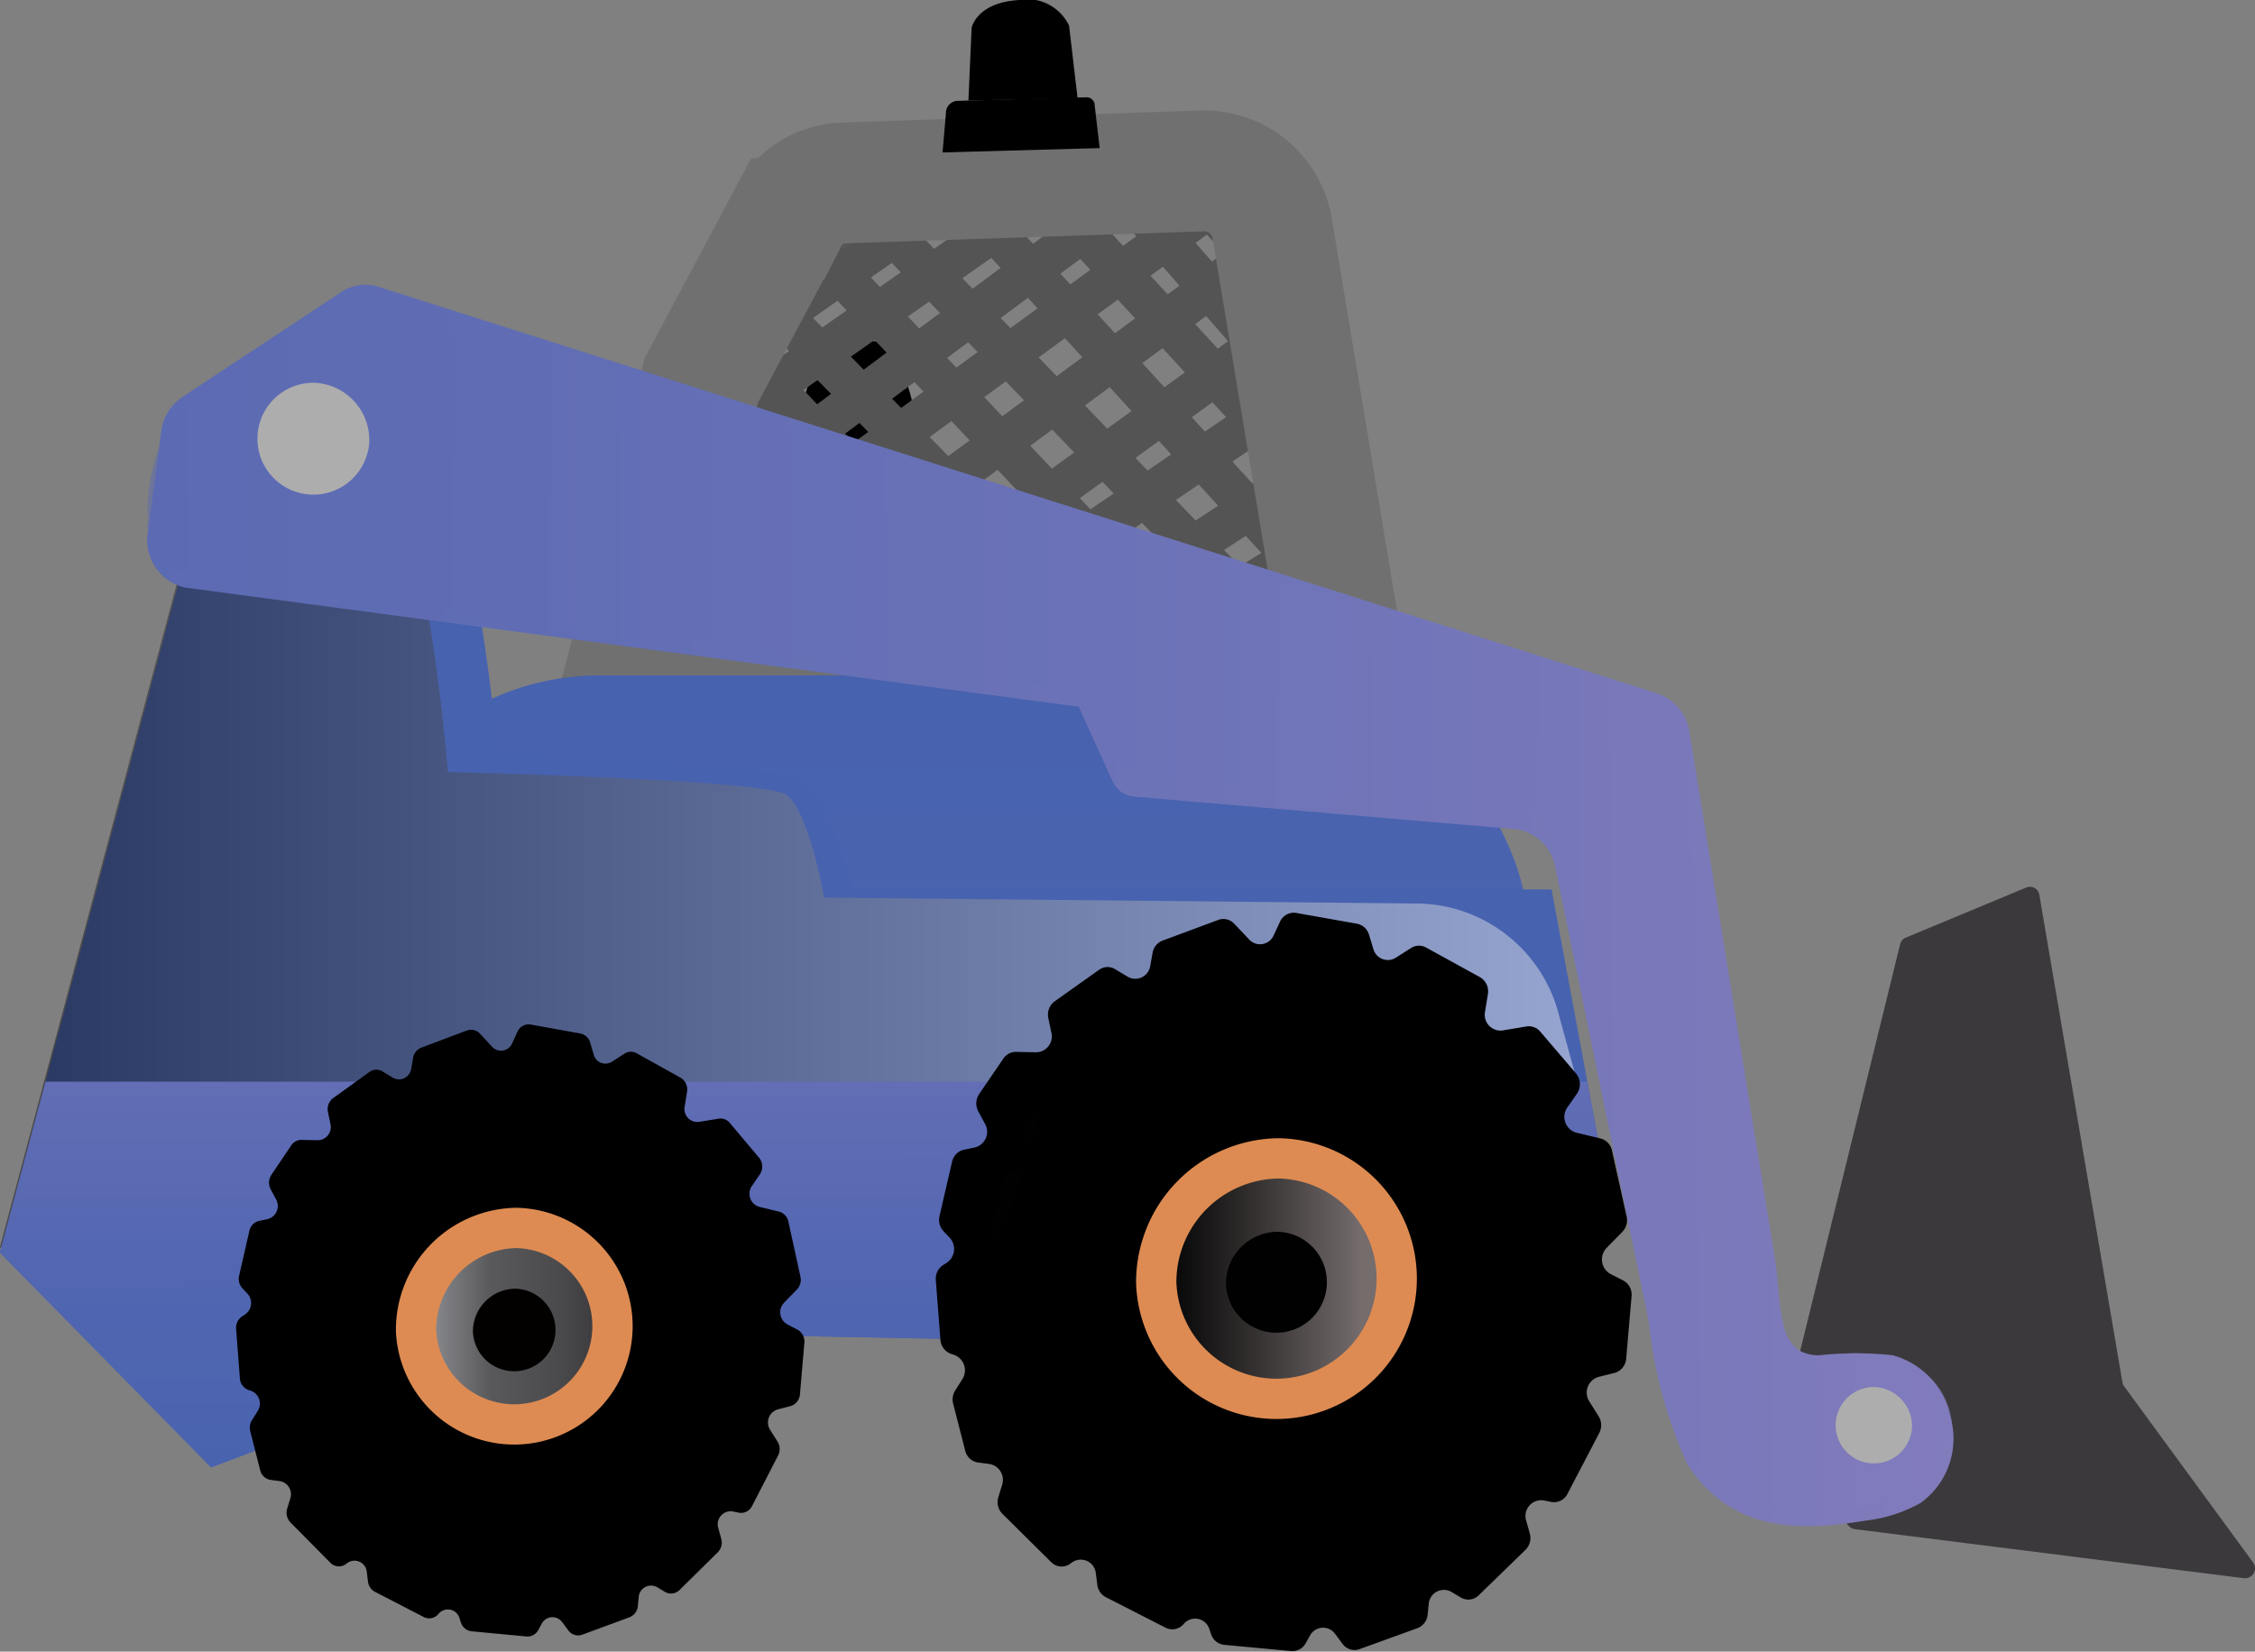 <svg id="Group_15811" data-name="Group 15811" xmlns="http://www.w3.org/2000/svg" xmlns:xlink="http://www.w3.org/1999/xlink" width="55.962" height="41" viewBox="0 0 55.962 41">
  <rect x="0" y="0" width="55.962" height="41" fill="#808080" stroke="none"/>
  <defs>
    <linearGradient id="linear-gradient" x1="-7.291" y1="0.5" x2="-8.512" y2="0.5" gradientUnits="objectBoundingBox">
      <stop offset="0.014"/>
      <stop offset="0.153" stop-color="#1d0a00"/>
      <stop offset="0.37" stop-color="#451900"/>
      <stop offset="0.568" stop-color="#632300"/>
      <stop offset="0.739" stop-color="#742900"/>
      <stop offset="0.864" stop-color="#7b2c00"/>
    </linearGradient>
    <linearGradient id="linear-gradient-2" x1="0.5" y1="1.001" x2="0.5" y2="-0.001" gradientUnits="objectBoundingBox">
      <stop offset="0" stop-color="#827cbc"/>
      <stop offset="0.079" stop-color="#7476b9"/>
      <stop offset="0.241" stop-color="#606db4"/>
      <stop offset="0.424" stop-color="#5266b1"/>
      <stop offset="0.644" stop-color="#4963af"/>
      <stop offset="1" stop-color="#4762af"/>
    </linearGradient>
    <linearGradient id="linear-gradient-3" x1="-18.985" y1="3.638" x2="-20.207" y2="3.638" gradientUnits="objectBoundingBox">
      <stop offset="0.014"/>
      <stop offset="0.118" stop-color="#2e2c24"/>
      <stop offset="0.271" stop-color="#6d6855"/>
      <stop offset="0.418" stop-color="#a19a7e"/>
      <stop offset="0.555" stop-color="#c9c19e"/>
      <stop offset="0.679" stop-color="#e6ddb5"/>
      <stop offset="0.786" stop-color="#f8eec3"/>
      <stop offset="0.864" stop-color="#fff5c8"/>
    </linearGradient>
    <linearGradient id="linear-gradient-4" x1="-27.89" y1="0.5" x2="-29.111" y2="0.5" gradientUnits="objectBoundingBox">
      <stop offset="0.014"/>
      <stop offset="0.118" stop-color="#2e1005"/>
      <stop offset="0.271" stop-color="#6d250c"/>
      <stop offset="0.418" stop-color="#a13712"/>
      <stop offset="0.555" stop-color="#c94517"/>
      <stop offset="0.679" stop-color="#e64f1b"/>
      <stop offset="0.786" stop-color="#f8551d"/>
      <stop offset="0.864" stop-color="#ff581e"/>
    </linearGradient>
    <linearGradient id="linear-gradient-5" x1="1" y1="0.5" x2="0" y2="0.5" gradientUnits="objectBoundingBox">
      <stop offset="0" stop-color="#fff"/>
      <stop offset="1"/>
    </linearGradient>
    <linearGradient id="linear-gradient-6" x1="-1.166" y1="-0.541" x2="-1.165" y2="1.922" xlink:href="#linear-gradient-2"/>
    <linearGradient id="linear-gradient-7" x1="-10.151" y1="0.5" x2="-11.373" y2="0.5" gradientUnits="objectBoundingBox">
      <stop offset="0.055" stop-color="#3b393c"/>
      <stop offset="0.285" stop-color="#4b4b4d"/>
      <stop offset="0.621" stop-color="#59595b"/>
      <stop offset="1" stop-color="#95969a"/>
      <stop offset="1" stop-color="#68686b"/>
      <stop offset="1" stop-color="#1d1d1e"/>
      <stop offset="1"/>
    </linearGradient>
    <linearGradient id="linear-gradient-8" x1="1.011" y1="0.489" x2="-2.327" y2="0.505" xlink:href="#linear-gradient-2"/>
    <linearGradient id="linear-gradient-9" x1="1.011" y1="0.489" x2="-2.327" y2="0.505" xlink:href="#linear-gradient-2"/>
    <radialGradient id="radial-gradient" cx="0.492" cy="0.505" r="0.471" gradientTransform="matrix(-1.063, -0.017, -0.019, 1.054, -0.15, -0.323)" gradientUnits="objectBoundingBox">
      <stop offset="0" stop-color="#fff"/>
      <stop offset="0.024" stop-color="#fdfdfd"/>
      <stop offset="0.033" stop-color="#f6f6f6"/>
      <stop offset="0.039" stop-color="#eaeaea"/>
      <stop offset="0.044" stop-color="#d9d9d9"/>
      <stop offset="0.049" stop-color="#c3c3c3"/>
      <stop offset="0.052" stop-color="#a8a8a8"/>
      <stop offset="0.056" stop-color="#878787"/>
      <stop offset="0.059" stop-color="#626262"/>
      <stop offset="0.062" stop-color="#393939"/>
      <stop offset="0.064" stop-color="#1c1c1c"/>
      <stop offset="0.22" stop-color="#1e1e1e"/>
      <stop offset="0.332" stop-color="#282828"/>
      <stop offset="0.429" stop-color="#373737"/>
      <stop offset="0.494" stop-color="#474747"/>
      <stop offset="0.724" stop-color="#454545"/>
      <stop offset="0.747" stop-color="#444"/>
      <stop offset="0.811" stop-color="#3d3d3d"/>
      <stop offset="0.899" stop-color="#2b2b2b"/>
      <stop offset="0.986" stop-color="#131313"/>
      <stop offset="1"/>
    </radialGradient>
    <radialGradient id="radial-gradient-2" cx="0.483" cy="0.505" r="0.815" gradientTransform="matrix(-1.051, -0.017, -0.019, 1.043, -0.238, -0.453)" gradientUnits="objectBoundingBox">
      <stop offset="0" stop-color="#1c1c1c"/>
      <stop offset="0.209" stop-color="#202020" stop-opacity="0.988"/>
      <stop offset="0.285" stop-color="#313131" stop-opacity="0.949"/>
      <stop offset="0.339" stop-color="#4e4e4e" stop-opacity="0.882"/>
      <stop offset="0.382" stop-color="#787878" stop-opacity="0.784"/>
      <stop offset="0.419" stop-color="#aeaeae" stop-opacity="0.659"/>
      <stop offset="0.452" stop-color="#f0f0f0" stop-opacity="0.506"/>
      <stop offset="0.458" stop-color="#fff" stop-opacity="0.471"/>
      <stop offset="0.496" stop-color="#f7f7f7" stop-opacity="0.49"/>
      <stop offset="0.51" stop-color="#dedede" stop-opacity="0.565"/>
      <stop offset="0.52" stop-color="#b1b1b1" stop-opacity="0.694"/>
      <stop offset="0.528" stop-color="#727272" stop-opacity="0.875"/>
      <stop offset="0.532" stop-color="#474747"/>
      <stop offset="0.728" stop-color="#454545"/>
      <stop offset="0.747" stop-color="#444"/>
      <stop offset="0.811" stop-color="#3d3d3d"/>
      <stop offset="0.899" stop-color="#2b2b2b"/>
      <stop offset="0.986" stop-color="#131313"/>
      <stop offset="1"/>
    </radialGradient>
    <linearGradient id="linear-gradient-10" x1="1" y1="0.5" x2="0" y2="0.5" gradientUnits="objectBoundingBox">
      <stop offset="0.147" stop-color="#756c6c"/>
      <stop offset="0.211" stop-color="#6b6363"/>
      <stop offset="0.751" stop-color="#1e1c1c"/>
      <stop offset="1"/>
    </linearGradient>
    <radialGradient id="radial-gradient-3" cx="0.492" cy="0.505" r="0.464" gradientTransform="matrix(-1.078, -0.017, -0.02, 1.069, -0.935, -0.451)" xlink:href="#radial-gradient"/>
    <radialGradient id="radial-gradient-4" cx="0.483" cy="0.505" r="0.803" gradientTransform="matrix(-1.066, -0.017, -0.019, 1.058, -1.152, -0.636)" xlink:href="#radial-gradient-2"/>
    <linearGradient id="linear-gradient-11" x1="1" y1="0.5" x2="0" y2="0.5" xlink:href="#linear-gradient-7"/>
  </defs>
  <g id="Group_4130" data-name="Group 4130" transform="translate(15.335 4.24)">
    <path id="Path_4984" data-name="Path 4984" d="M624.033,319.733s-.5-3.736,2.056-3.233c1.07.211,1.892,9.937,1.892,9.937l-7.9-.328S622.046,319.9,624.033,319.733Z" transform="translate(-619.488 -312.234)" fill="url(#linear-gradient)"/>
    <g id="Group_4129" data-name="Group 4129" transform="translate(0.355 0.025)">
      <line id="Line_86" data-name="Line 86" x2="2.199" y2="2.309" transform="translate(0.241 10.879)" fill="none" stroke="#545454" stroke-miterlimit="10" stroke-width="1"/>
      <line id="Line_87" data-name="Line 87" x2="3.255" y2="3.541" transform="translate(0.56 9.647)" fill="none" stroke="#545454" stroke-miterlimit="10" stroke-width="1"/>
      <line id="Line_88" data-name="Line 88" x2="4.621" y2="4.598" transform="translate(1.041 8.59)" fill="none" stroke="#545454" stroke-miterlimit="10" stroke-width="1"/>
      <line id="Line_89" data-name="Line 89" x2="6.004" y2="6.285" transform="translate(1.269 6.903)" fill="none" stroke="#545454" stroke-miterlimit="10" stroke-width="1"/>
      <line id="Line_90" data-name="Line 90" x2="7.717" y2="7.724" transform="translate(1.641 5.464)" fill="none" stroke="#545454" stroke-miterlimit="10" stroke-width="1"/>
      <path id="Path_4985" data-name="Path 4985" d="M596.754,310.252l8.673,9.1h2.181l-10.169-10.384.874-1.641,11.38,12.025h2.416l-12.424-12.91h2.664l9.537,10.425-.493-2.967-6.872-7.459h1.95l4.545,5.187-.442-2.661-2.634-2.8" transform="translate(-594.459 -306.164)" fill="none" stroke="#545454" stroke-miterlimit="10" stroke-width="1"/>
      <path id="Path_4986" data-name="Path 4986" d="M604.006,306.845l-3.725,2.526-1.075,2.018,6.506-4.544h2.274l-9.416,6.626-.626,2.423,12.174-9.048h2.351l-14.927,10.9-.241,2.286,15.933-11.751.338,2.036-13.429,9.715,2.346-.279,11.368-7.724.316,1.9-9.315,6.1h2.5l7.115-4.369.25,1.605-4.7,2.485" transform="translate(-597.302 -306.568)" fill="none" stroke="#545454" stroke-miterlimit="10" stroke-width="1"/>
    </g>
    <path id="Path_4987" data-name="Path 4987" d="M596.289,319.316l2.07-8.01.58-1.089,1.559-2.926a1.627,1.627,0,0,1,1.372-.885l8.959-.3a1.712,1.712,0,0,1,1.706,1.484l1.949,11.728Z" transform="translate(-596.289 -306.104)" fill="none" stroke="#707070" stroke-miterlimit="10" stroke-width="3"/>
  </g>
  <rect id="Rectangle_2192" data-name="Rectangle 2192" width="29.496" height="12.879" rx="6.44" transform="translate(8.441 16.766)" fill="url(#linear-gradient-2)"/>
  <g id="Group_4131" data-name="Group 4131" transform="translate(23.393 0)">
    <path id="Path_4988" data-name="Path 4988" d="M611.944,301.718l3.214-.089a.2.2,0,0,1,.2.206l.124,1.055-3.9.108.084-.969A.3.3,0,0,1,611.944,301.718Z" transform="translate(-611.584 -299.214)" fill="url(#linear-gradient-3)"/>
    <path id="Path_4989" data-name="Path 4989" d="M612.938,298.2l.08-1.806s.119-.615,1.146-.686a1.155,1.155,0,0,1,1.272.633l.211,1.8Z" transform="translate(-612.298 -295.705)" fill="url(#linear-gradient-4)"/>
  </g>
  <g id="Group_4132" data-name="Group 4132" transform="translate(0 13.064)">
    <path id="Path_4990" data-name="Path 4990" d="M580.425,345.778l4.726-17.735s6.557-.664,6.841,0a51.538,51.538,0,0,1,.782,5.313s7.036.3,7.605.686,1.208,2.721,1.208,2.721H618.93l1.493,8.024-2.487,3.4-30.633-.583.213,2.805-1.848.7Z" transform="translate(-580.425 -327.748)" fill="#4762af"/>
    <path id="Path_4991" data-name="Path 4991" d="M580.425,345.841l4.726-17.735s5.349-.162,5.633.5a52.619,52.619,0,0,1,.758,5.446s7.818.178,8.387.559.948,2.557.948,2.557l14.8.148a3.67,3.67,0,0,1,3.441,2.787l1.3,4.745-2.487,3.4L587.3,347.67l.213,2.806-1.848.7Z" transform="translate(-580.425 -327.95)" opacity="0.44" fill="url(#linear-gradient-5)" style="mix-blend-mode: multiply;isolation: isolate"/>
    <path id="Path_4992" data-name="Path 4992" d="M581.555,361.566h38.262l.6,3.252-2.488,3.4-30.633-.583.213,2.806-1.848.7-5.242-5.335Z" transform="translate(-580.425 -347.779)" fill="url(#linear-gradient-6)"/>
  </g>
  <g id="Group_4133" data-name="Group 4133" transform="translate(3.656 7.068)">
    <path id="Path_4993" data-name="Path 4993" d="M547.438,349.708l-3,1.248a.245.245,0,0,0-.141.168l-3.025,12.314a.258.258,0,0,0,.057.232l1.7,1.894a.228.228,0,0,0,.143.075l9.666,1.219a.247.247,0,0,0,.214-.4l-3.193-4.362a.252.252,0,0,1-.045-.108l-2.062-12.1A.234.234,0,0,0,547.438,349.708Z" transform="translate(-500.799 -334.748)" fill="url(#linear-gradient-7)"/>
    <path id="Path_4994" data-name="Path 4994" d="M559.686,319.2l.335-2.518a1.211,1.211,0,0,1,.525-.854l3.933-2.6a1.1,1.1,0,0,1,.94-.133l31.727,10.092a1.188,1.188,0,0,1,.8.952l1.288,7.947q.294,1.815.589,3.63l.251,1.55c.084.514.067,1.034.194,1.543a1.112,1.112,0,0,0,.369.668.965.965,0,0,0,.538.138,8.592,8.592,0,0,1,1.814,0,2,2,0,0,1,1.431,1.519,1.971,1.971,0,0,1-.73,2.143,3.6,3.6,0,0,1-1.365.442c-1.352.223-2.772.3-3.873-.721a3.3,3.3,0,0,1-.569-.7,11.29,11.29,0,0,1-.945-3.506q-.483-2.345-.965-4.69-.679-3.3-1.36-6.608a1.173,1.173,0,0,0-.924-.933l-.388-.033-9.144-.78a.645.645,0,0,1-.53-.384l-.837-1.847-22.162-2.956A1.2,1.2,0,0,1,559.686,319.2Z" transform="translate(-559.675 -313.041)" fill="url(#linear-gradient-8)"/>
    <path id="Path_4995" data-name="Path 4995" d="M559.706,319.36a4.331,4.331,0,0,1,.673-2.555,12.282,12.282,0,0,1,2.886-2.1,4.755,4.755,0,0,1,1.992-.793,4.668,4.668,0,0,1,1.713.312l28.954,9.125a2.573,2.573,0,0,1,1.107.562,2.857,2.857,0,0,1,.6,1.557l2.394,13.762a1.406,1.406,0,0,0,.21.617c.287.381.836.33,1.3.281a3.419,3.419,0,0,1,2,.27,1.773,1.773,0,0,1,.171,3.028,3.589,3.589,0,0,1-1.365.442c-1.352.223-2.772.3-3.873-.721a3.3,3.3,0,0,1-.569-.7,11.292,11.292,0,0,1-.945-3.506l-.965-4.691-.9-4.351c-.138-.672-.212-1.388-.4-2.04-.137-.477-.156-.958-.35-1.118a1.279,1.279,0,0,0-.506-.216,32.25,32.25,0,0,0-4.143-.263q-2.42-.172-4.83-.467a1.445,1.445,0,0,1-1.062-.437,8.938,8.938,0,0,1-.621-1.468.4.4,0,0,0-.059-.108.31.31,0,0,0-.131-.083,6.3,6.3,0,0,0-1.333-.187l-7.464-1-9.107-1.215-4.443-.593A1.2,1.2,0,0,1,559.706,319.36Z" transform="translate(-559.687 -313.556)" opacity="0.51" fill="url(#linear-gradient-9)" style="mix-blend-mode: multiply;isolation: isolate"/>
    <path id="Path_4996" data-name="Path 4996" d="M658.825,320.47a1.389,1.389,0,1,1-1.387-1.461A1.425,1.425,0,0,1,658.825,320.47Z" transform="translate(-653.316 -316.576)" fill="#adadad"/>
    <path id="Path_4997" data-name="Path 4997" d="M564.04,381.163a.948.948,0,1,1-.947-1A.973.973,0,0,1,564.04,381.163Z" transform="translate(-520.246 -352.8)" fill="#adadad"/>
  </g>
  <g id="Group_4136" data-name="Group 4136" transform="translate(5.857 22.648)">
    <g id="Group_4134" data-name="Group 4134" transform="translate(17.366)">
      <path id="Path_4998" data-name="Path 4998" d="M586.99,351.924l-.361-.381a.365.365,0,0,0-.394-.1l-1.389.516a.394.394,0,0,0-.246.3l-.058.324a.375.375,0,0,1-.56.272l-.311-.187a.363.363,0,0,0-.4.015l-1.1.782a.41.41,0,0,0-.159.418l.076.362a.394.394,0,0,1-.377.486l-.5-.01a.373.373,0,0,0-.315.166l-.6.88a.419.419,0,0,0-.022.431l.166.307a.4.4,0,0,1-.258.59l-.258.053a.388.388,0,0,0-.3.3l-.312,1.347a.415.415,0,0,0,.1.378l.15.158a.413.413,0,0,1-.07.625l-.091.057a.406.406,0,0,0-.181.374l.114,1.481a.4.4,0,0,0,.269.351l.068.022a.408.408,0,0,1,.207.605l-.177.28a.419.419,0,0,0-.051.327l.3,1.17a.386.386,0,0,0,.32.292l.281.036a.4.4,0,0,1,.314.521l-.093.3a.414.414,0,0,0,.1.415l1.211,1.2a.364.364,0,0,0,.477.037l.039-.029a.376.376,0,0,1,.593.275l.036.28a.4.4,0,0,0,.211.307l1.484.758a.366.366,0,0,0,.448-.093h0a.371.371,0,0,1,.64.134l.04.119a.384.384,0,0,0,.325.265l1.664.155a.374.374,0,0,0,.362-.2l.1-.179a.369.369,0,0,1,.628-.047l.183.246a.367.367,0,0,0,.422.132l1.438-.521a.4.4,0,0,0,.253-.336l.026-.258a.377.377,0,0,1,.563-.306l.234.139a.364.364,0,0,0,.443-.054l1.162-1.129a.415.415,0,0,0,.106-.408l-.088-.313a.391.391,0,0,1,.435-.506l.188.038a.373.373,0,0,0,.4-.2l.79-1.513a.418.418,0,0,0-.016-.413l-.231-.368a.406.406,0,0,1,.226-.609l.4-.1a.393.393,0,0,0,.288-.351l.134-1.546a.4.4,0,0,0-.212-.4l-.308-.158a.411.411,0,0,1-.1-.647l.392-.4a.414.414,0,0,0,.106-.379L596,357.17a.39.39,0,0,0-.285-.3l-.6-.144a.406.406,0,0,1-.222-.626l.239-.343a.417.417,0,0,0-.024-.5l-.888-1.04a.37.37,0,0,0-.339-.128l-.6.1a.391.391,0,0,1-.431-.463l.071-.44a.407.407,0,0,0-.2-.422l-1.335-.734a.363.363,0,0,0-.371.012l-.381.242a.373.373,0,0,1-.557-.221l-.106-.351a.387.387,0,0,0-.3-.273l-1.509-.268a.375.375,0,0,0-.4.218l-.157.338A.369.369,0,0,1,586.99,351.924Z" transform="translate(-579.219 -351.257)" fill="url(#radial-gradient)"/>
      <path id="Path_4999" data-name="Path 4999" d="M588.813,355.454l-.308-.322a.315.315,0,0,0-.337-.08l-1.186.435a.333.333,0,0,0-.21.255l-.05.274a.321.321,0,0,1-.478.23l-.265-.158a.312.312,0,0,0-.341.013l-.942.661a.344.344,0,0,0-.135.353l.065.306a.334.334,0,0,1-.322.411l-.428-.009a.32.32,0,0,0-.269.14l-.513.744a.351.351,0,0,0-.018.364l.141.26a.341.341,0,0,1-.22.5l-.221.044a.329.329,0,0,0-.253.252l-.266,1.137a.347.347,0,0,0,.086.32l.128.133a.347.347,0,0,1-.06.528l-.077.048a.342.342,0,0,0-.155.316l.1,1.251a.335.335,0,0,0,.23.3l.058.018a.343.343,0,0,1,.177.511l-.151.236a.349.349,0,0,0-.043.276l.257.988a.329.329,0,0,0,.273.247l.24.031a.338.338,0,0,1,.269.44l-.08.256a.348.348,0,0,0,.086.351l1.035,1.016a.314.314,0,0,0,.407.031l.033-.024a.321.321,0,0,1,.506.232l.031.237a.337.337,0,0,0,.18.259l1.268.641a.315.315,0,0,0,.382-.079h0a.318.318,0,0,1,.547.113l.034.1a.327.327,0,0,0,.277.225l1.42.131a.32.32,0,0,0,.309-.168l.084-.151a.316.316,0,0,1,.535-.04l.156.208a.316.316,0,0,0,.36.111l1.227-.44a.336.336,0,0,0,.216-.284l.022-.217a.322.322,0,0,1,.481-.258l.2.117a.314.314,0,0,0,.378-.046l.992-.954a.347.347,0,0,0,.091-.344l-.075-.265a.332.332,0,0,1,.371-.427l.161.032a.319.319,0,0,0,.344-.169l.674-1.278a.35.35,0,0,0-.013-.349l-.2-.311a.342.342,0,0,1,.193-.515l.338-.086a.333.333,0,0,0,.246-.3l.115-1.305a.342.342,0,0,0-.181-.335l-.263-.133a.346.346,0,0,1-.084-.547l.335-.336a.347.347,0,0,0,.09-.32l-.315-1.4a.331.331,0,0,0-.244-.253l-.512-.121a.342.342,0,0,1-.19-.529l.2-.29a.348.348,0,0,0-.021-.425l-.758-.879a.316.316,0,0,0-.289-.108l-.514.082a.332.332,0,0,1-.368-.391l.061-.372a.343.343,0,0,0-.17-.357l-1.14-.62a.313.313,0,0,0-.317.01l-.325.2a.32.32,0,0,1-.476-.188l-.091-.3a.329.329,0,0,0-.255-.231l-1.288-.227a.32.32,0,0,0-.345.183l-.134.285A.317.317,0,0,1,588.813,355.454Z" transform="translate(-580.863 -353.41)" opacity="0.06" fill="url(#radial-gradient-2)"/>
      <path id="Path_5000" data-name="Path 5000" d="M593.53,369.318a2.985,2.985,0,1,0,3.034-3.083A3.074,3.074,0,0,0,593.53,369.318Z" transform="translate(-588.059 -360.128)" stroke="#dd8b52" stroke-miterlimit="10" stroke-width="1" fill="url(#linear-gradient-10)"/>
      <path id="Path_5001" data-name="Path 5001" d="M597.771,372a1.253,1.253,0,1,0,1.274-1.294A1.291,1.291,0,0,0,597.771,372Z" transform="translate(-590.57 -362.777)" fill="#020101"/>
    </g>
    <g id="Group_4135" data-name="Group 4135" transform="translate(0 2.775)">
      <path id="Path_5002" data-name="Path 5002" d="M635.929,358.617l-.294-.316a.3.3,0,0,0-.322-.079l-1.135.428a.326.326,0,0,0-.2.25l-.048.268a.306.306,0,0,1-.457.226l-.254-.155a.293.293,0,0,0-.326.013l-.9.649a.341.341,0,0,0-.129.346l.062.3a.326.326,0,0,1-.308.4l-.41-.008a.3.3,0,0,0-.257.138l-.491.729a.351.351,0,0,0-.018.357l.135.254a.336.336,0,0,1-.21.488l-.211.044a.319.319,0,0,0-.242.247l-.255,1.115a.347.347,0,0,0,.083.313l.123.13a.345.345,0,0,1-.058.518l-.074.048a.338.338,0,0,0-.148.31l.093,1.227a.327.327,0,0,0,.22.291l.055.018a.34.34,0,0,1,.169.5l-.145.232a.35.35,0,0,0-.042.27l.246.969a.317.317,0,0,0,.261.242l.23.03a.331.331,0,0,1,.257.431l-.077.251a.347.347,0,0,0,.082.344l.989,1a.294.294,0,0,0,.389.031l.032-.024a.306.306,0,0,1,.484.228l.029.232a.329.329,0,0,0,.172.254l1.212.627a.3.3,0,0,0,.366-.077h0a.3.3,0,0,1,.523.111l.033.1a.314.314,0,0,0,.265.22l1.359.128a.305.305,0,0,0,.3-.165l.08-.148a.3.3,0,0,1,.512-.039l.149.2a.3.3,0,0,0,.345.109l1.174-.433a.328.328,0,0,0,.207-.278l.021-.214a.308.308,0,0,1,.46-.254l.191.115a.3.3,0,0,0,.362-.045l.949-.936a.347.347,0,0,0,.087-.338l-.072-.259a.323.323,0,0,1,.355-.419l.153.031a.3.3,0,0,0,.329-.166l.646-1.253a.351.351,0,0,0-.013-.342l-.188-.3a.338.338,0,0,1,.185-.5l.323-.084a.326.326,0,0,0,.235-.291l.11-1.28a.336.336,0,0,0-.173-.328l-.252-.131a.343.343,0,0,1-.079-.536l.32-.33a.347.347,0,0,0,.087-.314l-.3-1.371a.321.321,0,0,0-.233-.247l-.49-.119a.338.338,0,0,1-.181-.519l.195-.285a.348.348,0,0,0-.02-.417l-.724-.861a.3.3,0,0,0-.277-.106l-.492.08a.321.321,0,0,1-.351-.383l.058-.365a.339.339,0,0,0-.162-.35l-1.09-.607a.293.293,0,0,0-.3.01l-.311.2a.3.3,0,0,1-.455-.183l-.086-.291a.317.317,0,0,0-.244-.226l-1.232-.222a.305.305,0,0,0-.329.181l-.129.28A.3.3,0,0,1,635.929,358.617Z" transform="translate(-629.582 -358.065)" fill="url(#radial-gradient-3)"/>
      <path id="Path_5003" data-name="Path 5003" d="M637.419,361.542l-.252-.267a.255.255,0,0,0-.275-.066l-.969.361a.276.276,0,0,0-.172.211l-.041.227a.262.262,0,0,1-.391.19l-.216-.13a.252.252,0,0,0-.278.011l-.769.548a.287.287,0,0,0-.11.292l.053.254a.276.276,0,0,1-.263.34l-.35-.007a.259.259,0,0,0-.219.116l-.419.616a.292.292,0,0,0-.015.3l.115.215a.283.283,0,0,1-.179.413l-.18.037a.271.271,0,0,0-.207.208l-.217.942a.292.292,0,0,0,.071.265l.1.111a.289.289,0,0,1-.049.437l-.063.04a.284.284,0,0,0-.126.262l.079,1.036a.276.276,0,0,0,.188.245l.047.015a.286.286,0,0,1,.144.424l-.124.2a.293.293,0,0,0-.035.228l.21.819a.27.27,0,0,0,.223.2l.2.025a.28.28,0,0,1,.219.364l-.065.212a.29.29,0,0,0,.07.29l.845.841a.253.253,0,0,0,.332.026l.027-.02a.262.262,0,0,1,.413.192l.024.2a.279.279,0,0,0,.147.215l1.035.53a.255.255,0,0,0,.312-.065h0a.258.258,0,0,1,.447.094l.028.083a.268.268,0,0,0,.226.186l1.16.108a.26.26,0,0,0,.252-.139l.068-.125a.257.257,0,0,1,.437-.033l.128.172a.255.255,0,0,0,.294.092l1-.365a.277.277,0,0,0,.177-.235l.018-.18a.263.263,0,0,1,.393-.214l.164.1a.253.253,0,0,0,.309-.038l.81-.79a.29.29,0,0,0,.074-.285l-.061-.219a.274.274,0,0,1,.3-.354l.131.027a.259.259,0,0,0,.281-.14l.551-1.058a.293.293,0,0,0-.011-.289l-.161-.257a.284.284,0,0,1,.158-.426l.276-.071a.276.276,0,0,0,.2-.246l.094-1.081a.282.282,0,0,0-.148-.277l-.215-.111a.288.288,0,0,1-.068-.453l.274-.279a.29.29,0,0,0,.074-.265l-.257-1.158a.272.272,0,0,0-.2-.209l-.418-.1a.285.285,0,0,1-.155-.438l.166-.24a.293.293,0,0,0-.017-.352l-.619-.728a.255.255,0,0,0-.236-.089l-.42.067a.273.273,0,0,1-.3-.324l.05-.308a.285.285,0,0,0-.139-.3l-.931-.513a.252.252,0,0,0-.259.008l-.265.169a.26.26,0,0,1-.389-.155l-.074-.246a.27.27,0,0,0-.208-.191l-1.052-.188a.26.26,0,0,0-.281.152l-.11.236A.257.257,0,0,1,637.419,361.542Z" transform="translate(-630.924 -359.848)" opacity="0.06" fill="url(#radial-gradient-4)"/>
      <path id="Path_5004" data-name="Path 5004" d="M641.268,373.026a2.439,2.439,0,1,0,2.478-2.554A2.53,2.53,0,0,0,641.268,373.026Z" transform="translate(-636.8 -365.413)" stroke="#dd8b52" stroke-miterlimit="10" stroke-width="1" fill="url(#linear-gradient-11)"/>
      <path id="Path_5005" data-name="Path 5005" d="M644.731,375.247a1.025,1.025,0,1,0,1.041-1.073A1.063,1.063,0,0,0,644.731,375.247Z" transform="translate(-638.851 -367.607)" fill="#020100"/>
    </g>
  </g>
</svg>
